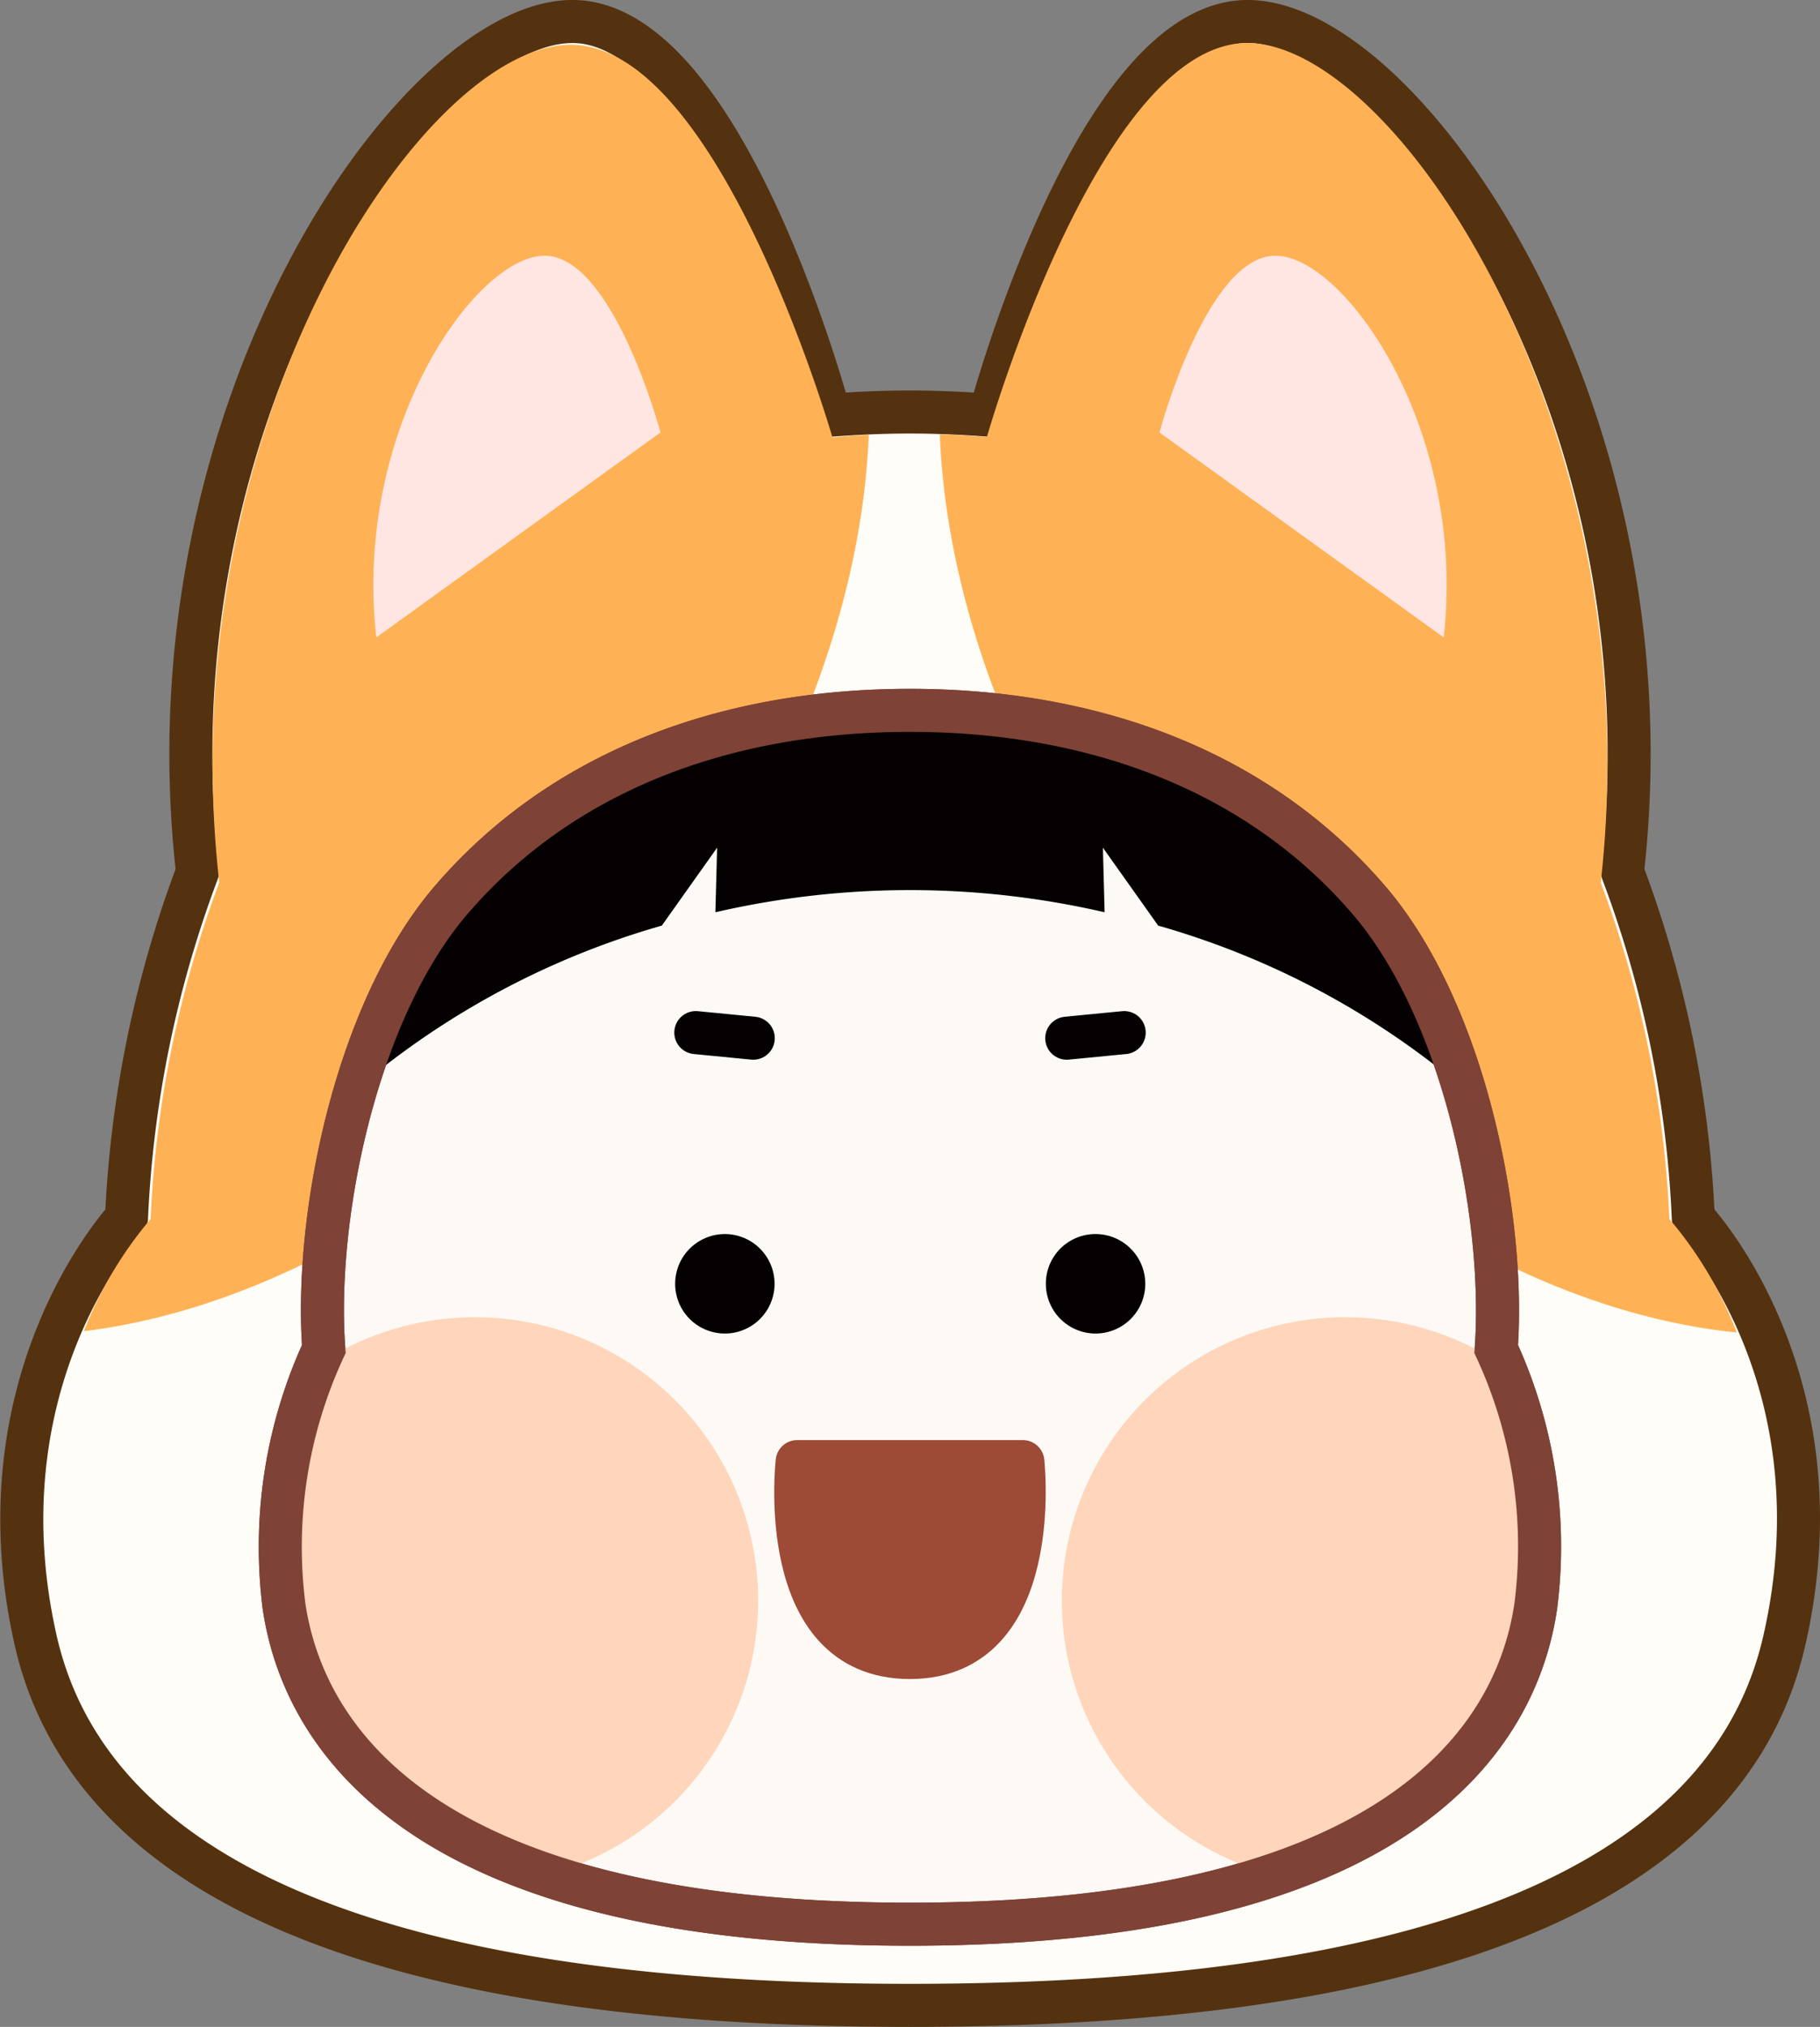 <svg xmlns="http://www.w3.org/2000/svg" xmlns:xlink="http://www.w3.org/1999/xlink" viewBox="0 0 84.59 94.16"><rect x="0" y="0" width="84.59" height="94.16" fill="#808080" stroke="none"/><defs><style>.cls-1,.cls-11,.cls-8{fill:none;}.cls-2{fill:#fffdf8;stroke:#543210;}.cls-2,.cls-7,.cls-8{stroke-linecap:round;stroke-linejoin:round;}.cls-11,.cls-2,.cls-5,.cls-7,.cls-8{stroke-width:2px;}.cls-3{fill:#ffb255;}.cls-4{fill:#ffe6e3;}.cls-5{fill:#fdfaf6;}.cls-11,.cls-5{stroke:#7f4236;stroke-miterlimit:10;}.cls-6{fill:#050001;}.cls-7{fill:#9d4a36;stroke:#9d4a36;}.cls-8{stroke:#050001;}.cls-9{clip-path:url(#clip-path);}.cls-10{fill:#ffd6bb;}</style><clipPath id="clip-path"><path class="cls-1" d="M42.29,89.39c22.21,0,28.14-8.31,29.09-14.78a21.86,21.86,0,0,0-1.84-11.94c.44-6.08-1.47-15.62-5.86-20.79C58.59,35.91,51,33,42.29,33S26,35.91,20.91,41.88c-4.39,5.17-6.31,14.71-5.86,20.79A21.91,21.91,0,0,0,13.2,74.61C14.16,81.08,20.09,89.39,42.29,89.39Z"/></clipPath></defs><g id="레이어_2" data-name="레이어 2"><g id="레이어_1-2" data-name="레이어 1"><path class="cls-2" d="M78.7,56.58A52,52,0,0,0,75.41,40.5h0C77.85,19,65.26,1.17,58.09,1S46,19.29,46,19.29l0,0c-1.21-.09-2.44-.15-3.72-.15s-2.5.06-3.71.15l0,0S33.66.83,26.5,1,6.74,19,9.18,40.5a52.16,52.16,0,0,0-3.3,16.08s-7,7.46-4.21,19.68c3.21,13.87,22.8,16.9,40.62,16.9s37.42-3,40.63-16.9C85.75,64,78.7,56.58,78.7,56.58Z"/><path class="cls-3" d="M53.85,45.43C61.55,55.14,71.68,61,80.72,61.9h0a18.18,18.18,0,0,0-3.13-5.27A51,51,0,0,0,74.4,41h0C76.76,20,65,2.18,58.07,2S45.87,20.3,45.87,20.3l0,0q-1.08-.09-2.19-.12C44,28.25,47.46,37.37,53.85,45.43Z"/><path class="cls-1" d="M80.72,61.9c-9-.91-19.17-6.76-26.87-16.47C47.46,37.37,44,28.25,43.7,20.2q1.11,0,2.19.12c-1.16-.09-2.35-.15-3.6-.15-.65,0-1.28,0-1.91,0-.33,8.05-3.76,17.16-10.15,25.22C22.68,55,12.79,60.76,3.89,61.84a22.83,22.83,0,0,0-1,14C6,89.32,25,92.27,42.29,92.27s36.28-3,39.39-16.46A22.84,22.84,0,0,0,80.72,61.9Z"/><path class="cls-3" d="M30.23,45.43c6.39-8.06,9.82-17.17,10.15-25.22-.57,0-1.13.06-1.69.11l0,0S33.38,1.92,26.44,2.08,7.83,20,10.19,41A50.89,50.89,0,0,0,7,56.63a18.34,18.34,0,0,0-3.1,5.21C12.79,60.76,22.68,55,30.23,45.43Z"/><path class="cls-4" d="M53.89,20.09s2.21-8.28,5.43-8.21S68.19,20,67.1,29.61Z"/><path class="cls-4" d="M30.7,20.09s-2.22-8.28-5.43-8.21S16.4,20,17.49,29.61Z"/><path class="cls-5" d="M42.29,89.39c22.21,0,28.14-8.31,29.09-14.78a21.86,21.86,0,0,0-1.84-11.94c.44-6.08-1.47-15.62-5.86-20.79C58.59,35.91,51,33,42.29,33S26,35.91,20.91,41.88c-4.39,5.17-6.31,14.71-5.86,20.79A21.91,21.91,0,0,0,13.2,74.61C14.16,81.08,20.09,89.39,42.29,89.39Z"/><path class="cls-6" d="M53.83,43a38,38,0,0,1,14.23,7.6S63.59,33,42.29,33,16.53,50.62,16.53,50.62A38,38,0,0,1,30.76,43l2.57-3.62-.08,3a40.23,40.23,0,0,1,18.09,0l-.08-3Z"/><path class="cls-6" d="M36,59.64a2.31,2.31,0,1,1-2.31-2.31A2.31,2.31,0,0,1,36,59.64Z"/><path class="cls-6" d="M48.61,59.64a2.31,2.31,0,1,0,2.31-2.31A2.3,2.3,0,0,0,48.61,59.64Z"/><path class="cls-7" d="M42.29,77c6.28,0,5.25-9.1,5.25-9.1H37.05S36,77,42.29,77Z"/><line class="cls-8" x1="49.58" y1="48.23" x2="52.25" y2="47.97"/><line class="cls-8" x1="35.01" y1="48.23" x2="32.34" y2="47.97"/><g class="cls-9"><circle class="cls-10" cx="22.07" cy="74.36" r="13.17"/><circle class="cls-10" cx="62.52" cy="74.36" r="13.17"/></g><path class="cls-11" d="M42.29,89.39c22.21,0,28.14-8.31,29.09-14.78a21.86,21.86,0,0,0-1.84-11.94c.44-6.08-1.47-15.62-5.86-20.79C58.59,35.91,51,33,42.29,33S26,35.91,20.91,41.88c-4.39,5.17-6.31,14.71-5.86,20.79A21.91,21.91,0,0,0,13.2,74.61C14.16,81.08,20.09,89.39,42.29,89.39Z"/></g></g></svg>